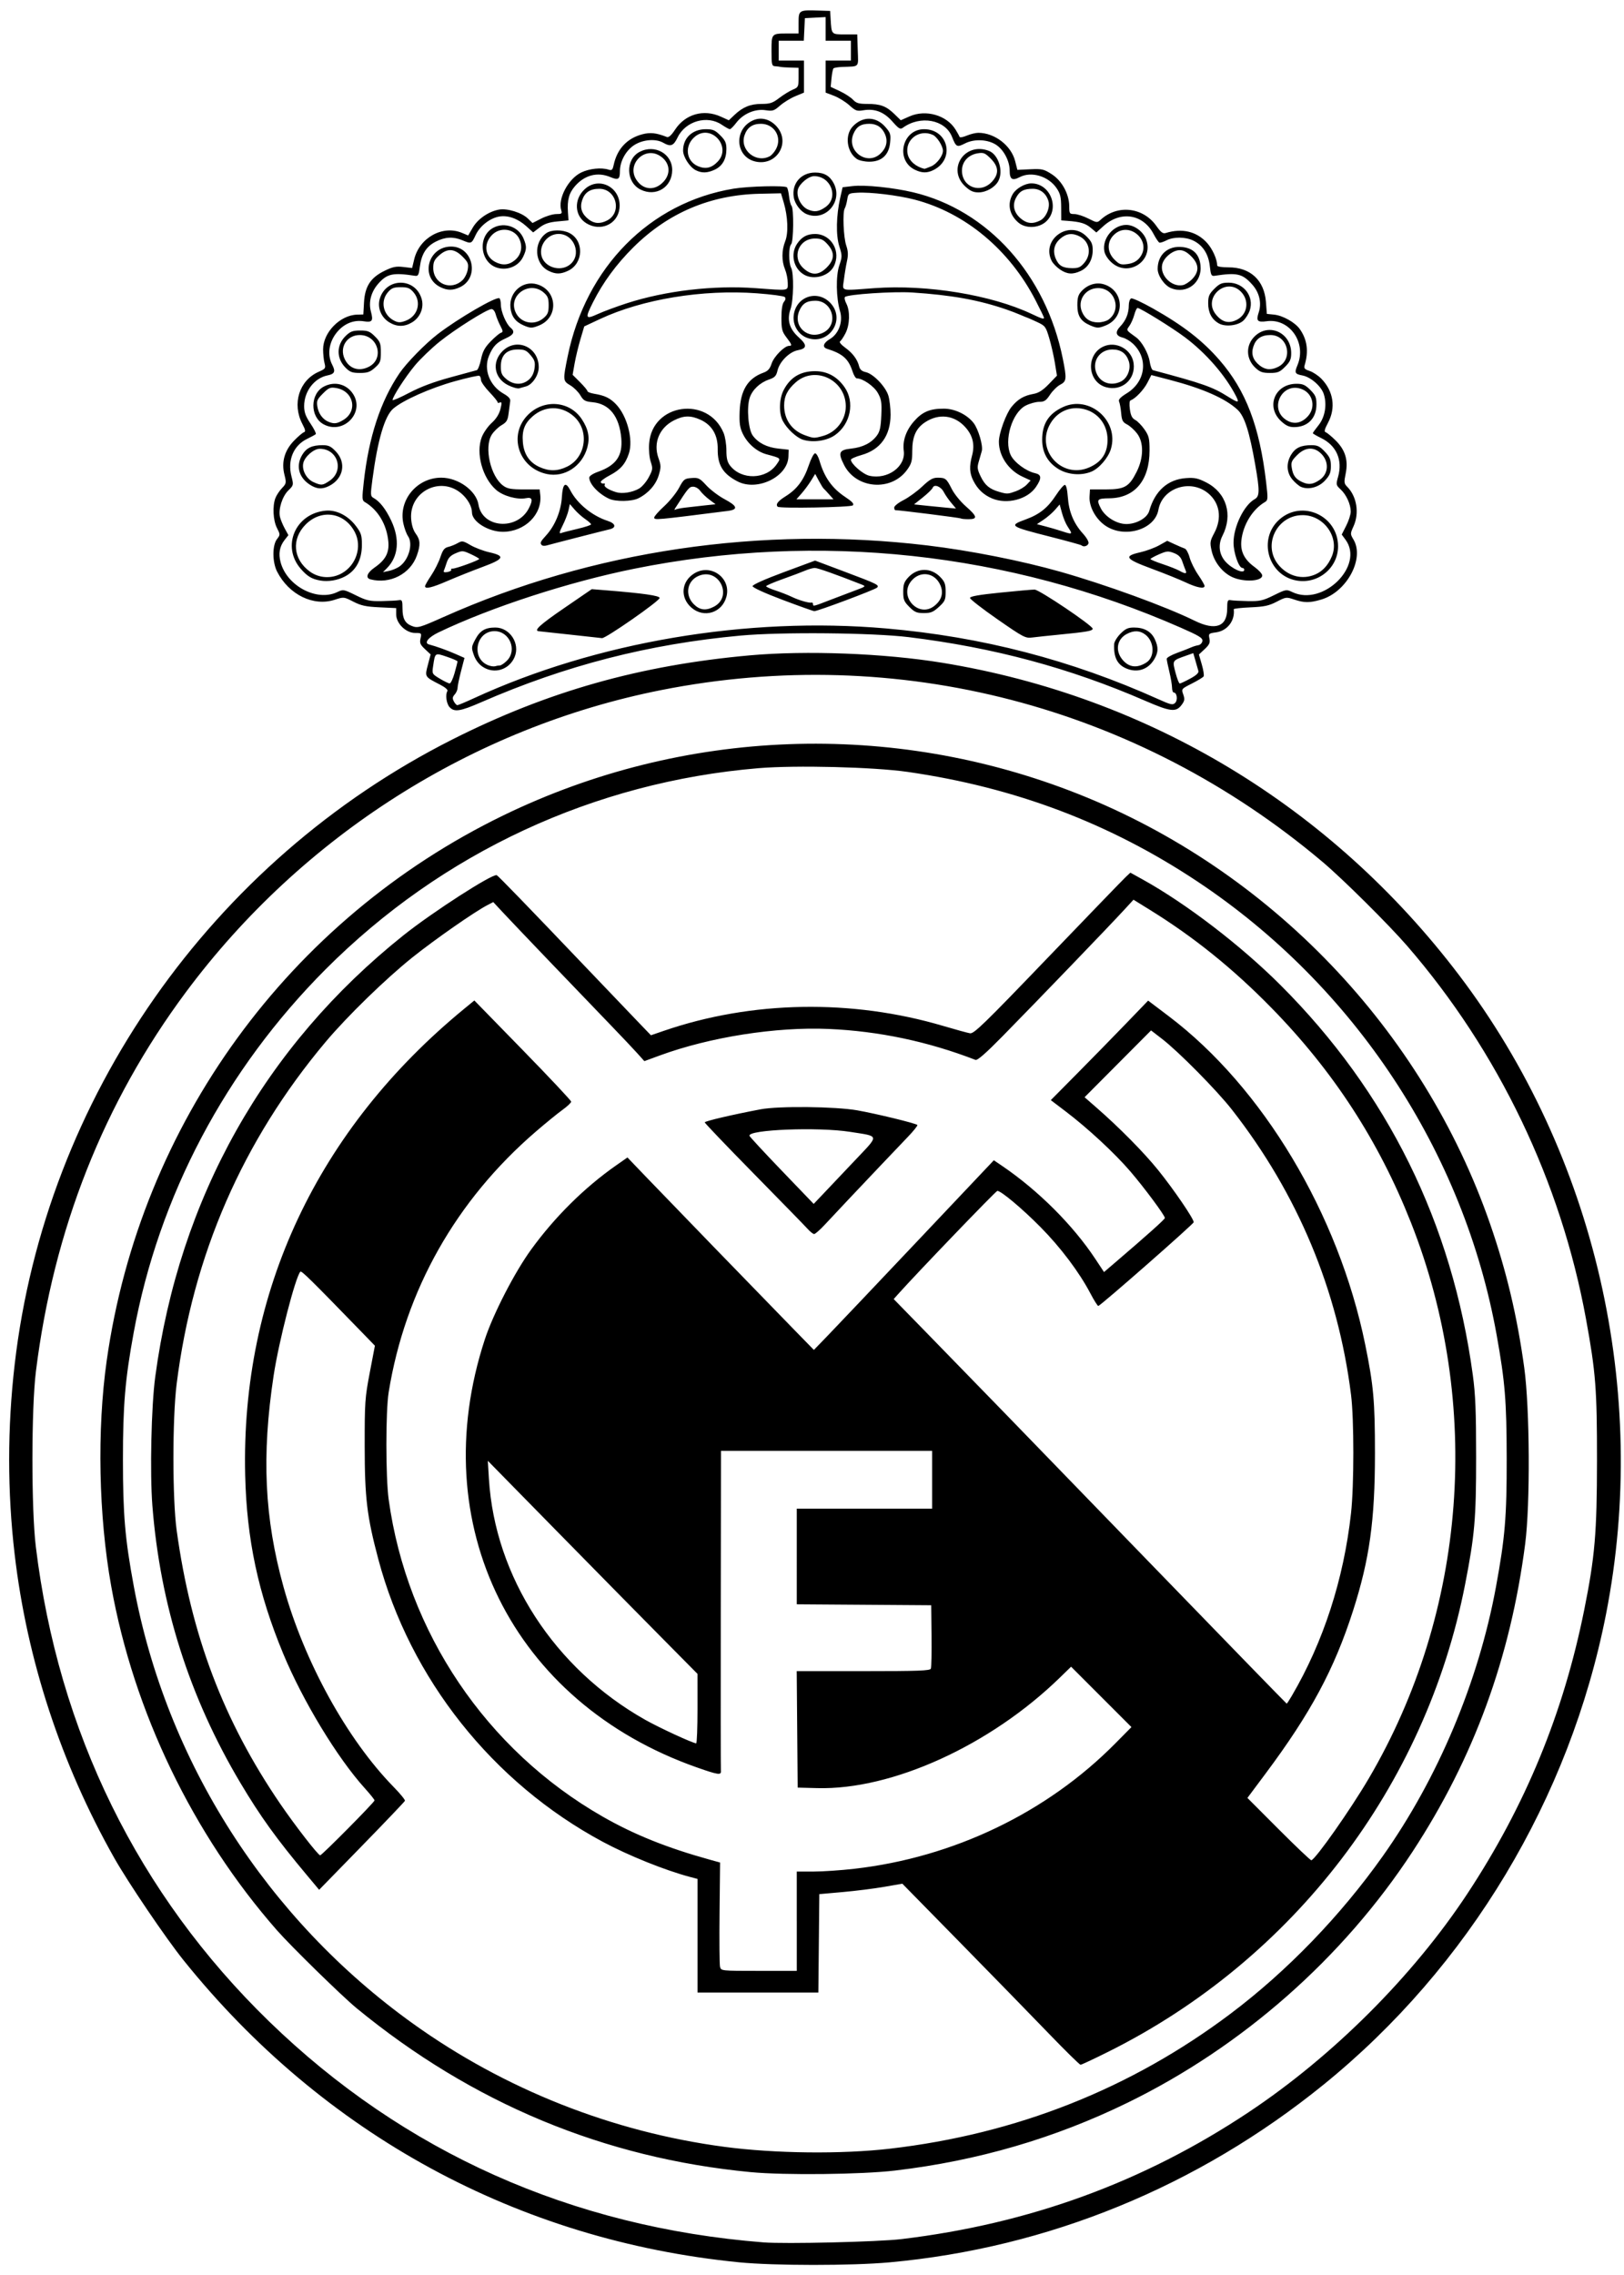 <?xml version="1.0" encoding="UTF-8" standalone="no"?>
<!-- Created with Inkscape (http://www.inkscape.org/) -->

<svg
   xmlns:dc="http://purl.org/dc/elements/1.1/"
   xmlns:cc="http://creativecommons.org/ns#"
   xmlns:rdf="http://www.w3.org/1999/02/22-rdf-syntax-ns#"
   xmlns:svg="http://www.w3.org/2000/svg"
   xmlns="http://www.w3.org/2000/svg"
   xmlns:sodipodi="http://sodipodi.sourceforge.net/DTD/sodipodi-0.dtd"
   xmlns:inkscape="http://www.inkscape.org/namespaces/inkscape"
   version="1.1"
   id="svg815"
   width="900"
   height="1260"
   viewBox="0 0 900 1260"
   sodipodi:docname="logo-slicica.svg"
   inkscape:version="0.92.4 (5da689c313, 2019-01-14)">
  <defs
     id="defs819" />
  <sodipodi:namedview
     pagecolor="#ffffff"
     bordercolor="#666666"
     borderopacity="1"
     objecttolerance="10"
     gridtolerance="10"
     guidetolerance="10"
     inkscape:pageopacity="0"
     inkscape:pageshadow="2"
     inkscape:window-width="1920"
     inkscape:window-height="1001"
     id="namedview817"
     showgrid="false"
     inkscape:zoom="0.64126984"
     inkscape:cx="450"
     inkscape:cy="630"
     inkscape:window-x="-9"
     inkscape:window-y="-9"
     inkscape:window-maximized="1"
     inkscape:current-layer="svg815" />
  <path
     style="fill:#000000"
     d="m 409.559,1252.97 c -122.369,-12.111 -230.311,-70.794 -307.938,-167.411 -9.717,-12.094 -30.613,-42.93 -38.288,-56.5 -29.459,-52.09 -48.328,-109.526 -55.191,-168 -4.092,-34.868 -4.092,-70.247 8e-4,-105.5 C 25.258,608.139 117.134,477.028 250.559,409.619 c 52.807,-26.679 104.139,-41.192 165,-46.652 31.235,-2.802 74.34,-1.149 106.5,4.084 114.642,18.653 215.629,79.63 286.526,173.008 75.514,99.459 105.704,230.724 81.432,354.065 -20.066,101.966 -76.15,195.309 -156.458,260.398 -69.715,56.504 -152.726,90.476 -240.629,98.478 -20.87,1.9 -64.031,1.884 -83.371,-0.03 z m 90,-12.848 c 70.96,-8.49 134.163,-31.561 192.291,-70.191 46.808,-31.108 91.264,-75.489 121.404,-121.201 32.152,-48.764 53.188,-99.853 64.714,-157.171 5.908,-29.382 7.03,-42.485 7.062,-82.5 0.032,-39.624 -0.694,-48.985 -6.082,-78.5 C 865.065,654.515 830.445,582.312 779.864,523.916 769.632,512.104 744.236,486.899 733.058,477.464 630.463,390.866 497.44,356.28 366.559,382.174 262.058,402.849 167.387,462.97 102.979,549.559 c -45.502,61.173 -73.319,131.485 -83.079,210 -2.552,20.529 -2.584,76.191 -0.056,97 12.454,102.519 56.732,192.583 129.31,263.026 74.587,72.392 167.588,113.933 273.905,122.347 12.035,0.953 63.609,-0.268 76.5,-1.81 z m -83.469,-37.087 c -81.282,-7.748 -154.313,-38.11 -218.531,-90.853 -7.987,-6.56 -36.358,-34.306 -44.093,-43.122 -46.662,-53.182 -79.389,-121.077 -91.826,-190.5 -6.999,-39.068 -7.95,-86.557 -2.502,-125 18.587,-131.159 101.04,-244.381 219.949,-302.026 99.805,-48.384 215.323,-52.657 318.472,-11.783 106.271,42.112 190.993,130.547 228.305,238.309 9.036,26.098 14.936,50.964 18.861,79.5 3.078,22.376 3.356,75.527 0.509,97.5 -8.184,63.17 -28.49,118.652 -62.363,170.395 -38.594,58.956 -94.198,107.946 -157.813,139.043 -40.439,19.768 -83.151,32.236 -129,37.657 -18.515,2.189 -61.292,2.659 -79.969,0.879 z m 77.084,-12.992 c 70.223,-8.126 133.657,-33.258 188.885,-74.833 31.258,-23.531 60.777,-54.074 84.228,-87.15 30.562,-43.106 53.042,-96.504 62.727,-149 5.072,-27.49 6.033,-38.996 5.977,-71.5 -0.055,-31.685 -0.909,-42.18 -5.534,-68 -18.199,-101.613 -78.858,-193.524 -165.898,-251.368 -48.539,-32.257 -101.017,-52.094 -160.5,-60.668 -18.841,-2.716 -62.095,-3.795 -82.746,-2.064 -91.093,7.634 -175.37,46.767 -239.835,111.363 -55.449,55.562 -92.499,125.623 -106.372,201.149 -4.781,26.03 -5.978,40.169 -5.973,70.589 0.01,30.519 1.137,43.687 6.018,70 17.99,96.978 73.663,184.134 154.729,242.226 50.841,36.432 110.566,60.038 172.677,68.249 27.937,3.693 64.899,4.1 91.615,1.008 z m 87.603,-64.234 c -9.416,-9.762 -31.429,-32.327 -48.919,-50.143 l -31.799,-32.393 -10,1.743 c -5.5,0.958 -15.85,2.26 -23,2.893 l -13,1.151 -0.266,27.25 -0.266,27.25 h -33.484 -33.484 v -31.462 -31.461 l -4.25,-1.128 c -13.794,-3.661 -34.119,-11.846 -48.274,-19.439 -60.98,-32.709 -106.766,-90.331 -124.381,-156.532 -6.291,-23.641 -7.523,-33.843 -7.546,-62.479 -0.02,-24.46 0.147,-26.881 2.82,-40.873 l 2.842,-14.873 -7.889,-8.127 c -27.608,-28.441 -32.798,-33.545 -33.424,-32.875 -2.751,2.947 -11.98,38.81 -14.817,57.577 -6.717,44.44 -5.096,78.933 5.507,117.111 11.48,41.338 35.161,84.293 61.061,110.758 3.605,3.683 6.396,7.108 6.203,7.61 -0.193,0.503 -10.97,11.8 -23.949,25.105 l -23.598,24.191 -6.948,-8.302 c -16.706,-19.96 -25.657,-32.383 -36.704,-50.942 -28.241,-47.445 -44.403,-98.29 -48.75,-153.359 -1.439,-18.23 -0.627,-55.155 1.572,-71.5 13.335,-99.125 60.581,-183.125 137.526,-244.517 16.157,-12.891 49.453,-34.333 51.74,-33.32 0.842,0.373 16.975,17.028 48.759,50.337 11.546,12.1 24.523,25.672 28.836,30.16 l 7.843,8.16 7.16,-2.46 c 48.67,-16.72 104.166,-17.691 154.823,-2.709 6.786,2.007 13.462,3.838 14.837,4.068 2.179,0.366 7.713,-5.006 43.155,-41.9 22.36,-23.276 41.796,-43.386 43.191,-44.689 l 2.536,-2.369 6.809,3.773 c 24.158,13.385 54.409,36.545 76.345,58.45 59.424,59.339 95.178,131.773 106.625,216.015 1.459,10.739 1.835,20.044 1.837,45.5 0.002,34.128 -0.783,43.166 -6.121,70.5 -21.804,111.634 -95.037,207.548 -197.519,258.692 -8.053,4.019 -15.065,7.308 -15.581,7.308 -0.516,0 -8.643,-7.987 -18.059,-17.75 z m -139.217,-61.75 v -27.5 h 9.25 c 5.088,-7e-4 15.325,-0.698 22.75,-1.55 54.969,-6.306 106.608,-31.103 144.488,-69.383 l 8.988,-9.083 -16.725,-16.725 -16.725,-16.725 -6.263,6.091 c -38.546,37.493 -92.93,62.246 -134.371,61.161 l -10.892,-0.286 -0.264,-32.25 -0.264,-32.25 h 36.907 c 30.731,0 36.997,-0.235 37.445,-1.402 0.296,-0.771 0.456,-8.983 0.357,-18.25 l -0.181,-16.848 -37.25,-0.262 -37.25,-0.262 V 862.047 835.559 h 37.5 37.5 v -16 -16 h -58.5 -58.5 l -0.115,87.75 c -0.063,48.263 -0.035,88.537 0.063,89.5 0.252,2.473 -1.468,2.229 -13.141,-1.866 C 283.97,943.025 235.027,844.405 268.686,741.819 c 4.632,-14.119 16.541,-37.211 25.661,-49.76 13.167,-18.117 29.543,-34.328 47.045,-46.57 l 6.333,-4.43 10.064,10.5 c 11.289,11.778 64.055,66.199 81.732,84.296 l 11.523,11.796 8.024,-8.296 c 4.413,-4.563 26.851,-28.198 49.863,-52.522 l 41.839,-44.226 4.645,3.154 c 19.96,13.555 39.227,32.784 51.629,51.529 l 4.785,7.232 6.115,-5.228 c 17.873,-15.28 27.615,-23.997 27.615,-24.71 0,-1.43 -11.417,-16.813 -19.197,-25.865 -8.668,-10.086 -23.431,-23.774 -35.662,-33.067 l -8.359,-6.351 14.495,-14.622 c 7.972,-8.042 20.109,-20.442 26.97,-27.557 l 12.475,-12.935 11.389,8.607 c 52.139,39.401 94.117,109.484 108.891,181.793 4.646,22.74 5.426,31.435 5.421,60.47 -0.006,37.042 -3.006,58.552 -12.134,87 -10.403,32.42 -23.488,56.761 -48.576,90.358 l -9.975,13.358 17.373,17.394 c 9.555,9.567 17.687,17.281 18.072,17.142 2.607,-0.943 21.661,-28.061 31.696,-45.112 54.446,-92.507 63.214,-207.617 23.474,-308.14 -17.87,-45.202 -42.975,-83.805 -77.301,-118.861 -21.214,-21.665 -42.904,-39.147 -67.272,-54.221 l -9.172,-5.674 -4.942,5.378 c -8.477,9.225 -47.425,49.676 -67.548,70.154 -9.338,9.503 -14.015,13.592 -15.078,13.181 -26.429,-10.211 -53.632,-15.938 -81.398,-17.136 -29.143,-1.257 -65.79,4.502 -93.626,14.715 l -8.484,3.113 -3.88,-4.325 c -2.134,-2.379 -8.666,-9.285 -14.516,-15.347 -20.072,-20.801 -52.794,-54.981 -59.068,-61.699 l -6.277,-6.721 -3.145,1.624 c -7.153,3.693 -29.032,18.932 -41.645,29.008 -14.762,11.792 -36.239,32.69 -48.108,46.812 -45.986,54.714 -73.606,118.106 -82.568,189.5 -2.382,18.974 -2.373,63.646 0.015,81 7.999,58.122 25.931,105.441 57.41,151.5 8.174,11.96 21.011,28.5 22.119,28.5 0.957,0 30.131,-29.439 30.131,-30.405 0,-0.429 -2.412,-3.446 -5.359,-6.703 -15.26,-16.863 -34.361,-48.34 -45.265,-74.594 -13.85,-33.348 -20.217,-63.215 -21.062,-98.799 -2.408,-101.43 40.044,-191.685 121.594,-258.519 l 5.408,-4.432 26.815,27.476 c 14.748,15.112 26.827,27.962 26.842,28.556 0.015,0.594 -2.11,2.613 -4.723,4.487 -2.612,1.873 -9.25,7.276 -14.75,12.006 -44.349,38.14 -72.53,87.98 -81.663,144.427 -1.702,10.522 -1.698,47.151 0.01,59.5 10.152,73.527 54.155,138.698 118.508,175.519 17.516,10.022 35.757,17.348 59.648,23.955 l 5.5,1.521 -0.296,27.749 c -0.163,15.262 -0.042,28.763 0.269,30.003 0.564,2.248 0.613,2.253 21.546,2.253 h 20.981 v -27.5 z m 6,-383.461 c -1.375,-1.531 -14.762,-15.256 -29.75,-30.499 -14.988,-15.244 -27.25,-28.057 -27.25,-28.475 0,-0.699 15.342,-4.283 31,-7.243 9.998,-1.89 41.416,-1.553 53.5,0.573 10.521,1.851 32.404,7.175 33.339,8.11 0.302,0.302 -2.145,3.349 -5.438,6.771 -3.293,3.422 -10.035,10.498 -14.982,15.723 -4.947,5.225 -12.832,13.55 -17.521,18.5 -4.689,4.95 -10.709,11.363 -13.378,14.25 -2.669,2.888 -5.34,5.21 -5.936,5.161 -0.596,-0.049 -2.209,-1.341 -3.584,-2.872 z M 473.87,642.6 c 13.605,-14.379 13.83,-13.123 -2.81,-15.734 -17.698,-2.777 -56.706,-1.239 -55.712,2.197 0.159,0.548 8.231,9.26 17.939,19.359 l 17.65,18.362 5.572,-5.862 c 3.064,-3.224 10.877,-11.469 17.361,-18.322 z m -87.321,303.709 -0.011,-19.25 -21.282,-21.5 c -11.705,-11.825 -37.849,-38.375 -58.098,-59 l -36.816,-37.5 0.611,10 c 3.314,54.246 36.311,105.093 86.593,133.438 7.911,4.46 26.403,12.992 28.264,13.042 0.412,0.011 0.745,-8.643 0.739,-19.23 z m 329.371,-7.102 c 17.514,-29.885 28.753,-64.541 32.804,-101.148 1.701,-15.373 1.707,-51.924 0.011,-65.5 -7.241,-57.957 -29.579,-111.406 -66.033,-158 -8.361,-10.686 -29.512,-32.089 -38.721,-39.182 l -6.078,-4.682 -18.422,18.5 -18.422,18.5 6.5,5.666 c 12.78,11.141 26.331,24.857 34.279,34.696 8.572,10.611 19.731,26.954 19.705,28.859 -0.013,0.956 -50.962,45.662 -52.856,46.379 -0.346,0.131 -2.341,-3.019 -4.434,-7 -6.18,-11.758 -16.481,-25.43 -27.695,-36.758 -10.094,-10.197 -21.767,-19.98 -23.839,-19.98 -0.787,0 -45.028,46.004 -55.051,57.247 l -2.391,2.681 17.361,17.786 c 30.509,31.257 46.909,48.146 124.32,128.036 41.702,43.038 75.955,78.25 76.117,78.25 0.162,0 1.442,-1.958 2.845,-4.352 z M 249.15,391.66 c -1.758,-1.943 -2.431,-6.933 -1.202,-8.921 0.412,-0.667 -1.22,-2.086 -4.102,-3.564 -8.555,-4.389 -8.478,-4.264 -6.725,-10.921 l 1.529,-5.806 -3.13,-2.924 c -2.633,-2.459 -3.024,-3.403 -2.466,-5.944 0.644,-2.933 0.557,-3.02 -3.016,-3.02 -5.096,0 -10.479,-5.282 -10.479,-10.281 v -3.481 l -9.25,-0.436 c -7.541,-0.356 -10.221,-0.935 -14.504,-3.138 -5.222,-2.685 -5.285,-2.692 -10.295,-1.053 -11.799,3.859 -25.408,-2.786 -31.945,-15.599 -2.68,-5.253 -2.716,-14.53 -0.071,-17.972 1.855,-2.414 1.855,-2.531 -0.022,-6.21 -2.125,-4.165 -2.531,-12.064 -0.849,-16.514 0.585,-1.548 2.22,-4.027 3.633,-5.509 2.444,-2.562 2.511,-2.924 1.378,-7.424 -1.766,-7.013 0.041,-13.441 5.303,-18.861 2.268,-2.336 4.729,-4.436 5.47,-4.667 1.05,-0.327 0.865,-1.345 -0.843,-4.622 -5.814,-11.154 -1.754,-24.11 9.05,-28.877 3.769,-1.663 3.965,-1.956 3.229,-4.813 -0.431,-1.673 -0.782,-5.105 -0.781,-7.626 0.01,-9.364 9.39,-18.941 18.821,-19.209 l 3.472,-0.098 0.377,-6.665 c 0.503,-8.895 3.625,-13.72 11.312,-17.481 4.611,-2.256 6.439,-2.633 10.465,-2.156 l 4.878,0.578 1.15,-4.792 c 2.885,-12.025 15.765,-19.153 26.502,-14.666 l 3.416,1.427 2.579,-4.401 c 2.813,-4.8 8.837,-8.916 14.526,-9.926 4.56,-0.809 12.519,1.637 15.915,4.891 l 2.644,2.533 4.89,-2.476 c 2.69,-1.362 6.419,-2.476 8.288,-2.476 2.966,0 3.316,-0.259 2.75,-2.042 -2.024,-6.376 3.834,-17.482 11.068,-20.984 4.481,-2.169 11.103,-2.864 15.108,-1.585 1.845,0.589 2.266,0.208 2.872,-2.599 1.905,-8.822 7.364,-14.7 15.733,-16.938 4.517,-1.208 7.788,-0.861 13.733,1.459 1.016,0.396 2.485,-0.913 4.553,-4.06 5.675,-8.635 15.846,-11.521 25.37,-7.2 l 4.423,2.007 3.077,-2.917 c 4.659,-4.416 8.876,-6.141 15.019,-6.141 4.73,0 6.175,-0.484 9.87,-3.304 2.381,-1.817 5.76,-3.897 7.509,-4.621 3.016,-1.249 3.18,-1.595 3.18,-6.696 v -5.379 l -4.5,-0.125 c -2.475,-0.069 -4.95,-0.238 -5.5,-0.375 -0.55,-0.138 -1.9,-0.306 -3,-0.375 -1.831,-0.114 -2,-0.833 -2,-8.518 0,-9.658 -0.048,-9.607 9.082,-9.607 h 5.918 v -5.981 c 0,-6.949 0.204,-7.073 11,-6.727 l 6.5,0.208 0.264,4.5 c 0.508,8.662 0.356,8.5 7.941,8.5 h 6.796 l 0.289,8.75 c 0.325,9.831 1.183,8.9 -8.542,9.263 -2.339,0.087 -4.542,0.448 -4.895,0.801 -0.353,0.353 -0.85,2.803 -1.103,5.443 l -0.461,4.801 5.082,2.38 c 2.795,1.309 6.071,3.433 7.28,4.721 1.812,1.929 3.212,2.341 7.959,2.341 7.224,0 10.448,1.204 14.958,5.584 l 3.567,3.465 4.853,-2.147 c 9.045,-4.001 20.65,-0.645 25.547,7.388 1.076,1.765 2.078,3.569 2.227,4.007 0.148,0.438 1.936,0.101 3.972,-0.75 2.036,-0.851 4.902,-1.547 6.368,-1.547 9.017,0 18.194,7.022 20.393,15.603 l 1.262,4.923 7.122,-0.334 c 6.537,-0.306 7.516,-0.081 11.922,2.747 5.654,3.628 9.674,11.018 9.69,17.811 0.009,3.997 0.178,4.25 2.84,4.25 1.557,0 5.028,1.113 7.715,2.473 4.771,2.416 4.931,2.43 6.919,0.617 9.33,-8.507 23.486,-6.893 30.822,3.514 2.498,3.544 3.609,4.375 5.195,3.888 9.117,-2.8 17.132,-0.875 22.888,5.495 3.013,3.335 5.606,9.112 5.625,12.532 0.003,0.585 2.668,1.011 6.256,1 12.11,-0.037 19.828,7.109 20.75,19.211 l 0.5,6.565 4,0.405 c 4.87,0.493 11.686,4.333 14.296,8.053 4.076,5.811 4.944,12.277 2.668,19.889 -0.533,1.783 -0.068,2.332 2.77,3.269 1.876,0.619 4.818,2.58 6.538,4.357 6.663,6.884 8.034,16.038 3.64,24.303 -1.971,3.707 -2.269,4.972 -1.25,5.298 0.736,0.236 3.206,2.282 5.488,4.547 5.354,5.314 7.049,10.953 5.525,18.377 -0.971,4.729 -0.884,5.497 0.817,7.197 5.341,5.341 6.855,14.59 3.579,21.855 -1.893,4.199 -1.894,4.335 -0.039,7.465 6.224,10.504 -3.725,28.996 -17.858,33.193 -6.343,1.884 -9.465,1.882 -15.036,-0.01 -4.296,-1.459 -4.594,-1.421 -9.665,1.209 -4.316,2.239 -6.865,2.786 -14.563,3.123 -5.132,0.224 -9.295,0.693 -9.251,1.041 0.793,6.328 -3.548,11.973 -9.858,12.819 -3.999,0.536 -4.173,0.7 -3.628,3.423 0.465,2.325 -0.026,3.419 -2.628,5.849 l -3.2,2.99 1.616,5.56 c 0.889,3.058 1.341,6.004 1.006,6.548 -0.336,0.543 -3.256,2.324 -6.489,3.956 -5.851,2.953 -5.874,2.982 -4.798,6.067 0.908,2.604 0.765,3.524 -0.897,5.76 -3.103,4.175 -6.143,3.84 -20.079,-2.212 -41.945,-18.215 -83.937,-29.513 -131.201,-35.299 -20.02,-2.451 -70.676,-2.922 -93.112,-0.865 -50.864,4.662 -97.031,16.523 -143.877,36.961 -11.517,5.025 -14.834,5.534 -17.42,2.677 z m 13.519,-4.961 c 67.828,-31.208 151.341,-45.336 228.39,-38.636 53.153,4.622 102.585,17.457 150.859,39.172 6.971,3.136 8.028,3.366 9.353,2.041 1.55,-1.55 0.982,-5.717 -0.779,-5.717 -0.513,0 -0.949,-1.238 -0.968,-2.75 -0.02,-1.512 -0.688,-5.45 -1.484,-8.75 -0.797,-3.3 -1.456,-6.53 -1.464,-7.178 -0.009,-0.648 2.572,-2.122 5.734,-3.276 3.163,-1.154 6.65,-2.513 7.75,-3.02 1.1,-0.508 2.9,-1.063 4,-1.235 1.1,-0.171 2.13,-1.212 2.288,-2.312 0.241,-1.675 -1.669,-2.861 -11.738,-7.293 -95.227,-41.911 -200.994,-53.338 -303.138,-32.751 -36.27,7.31 -79.443,21.348 -108.499,35.277 -5.614,2.691 -8.121,5.874 -5.237,6.649 4.134,1.111 9.954,3.194 14.497,5.189 l 5.173,2.271 -1.906,7.339 c -1.048,4.036 -1.914,8.204 -1.923,9.26 -0.009,1.057 -0.728,2.707 -1.597,3.667 -1.243,1.373 -1.342,2.19 -0.465,3.829 0.613,1.146 1.486,2.083 1.94,2.083 0.454,0 4.6,-1.737 9.215,-3.86 z m 4.788,-17.422 c -2.194,-1.474 -3.922,-3.789 -4.879,-6.533 -1.401,-4.022 -1.357,-4.484 0.821,-8.589 2.593,-4.887 5.475,-6.595 11.13,-6.595 7.991,0 13.795,8.839 10.688,16.276 -2.989,7.153 -11.383,9.725 -17.76,5.441 z m 9.548,-0.717 c 0.705,0 2.468,-1.186 3.918,-2.636 5.86,-5.86 1.455,-16.364 -6.864,-16.364 -10.356,0 -13.154,15.102 -3.5,18.893 1.375,0.54 3.099,0.785 3.832,0.544 0.732,-0.241 1.909,-0.437 2.614,-0.437 z m 347.007,1.594 c -4.894,-2.132 -6.902,-6.246 -6.563,-13.444 0.061,-1.292 1.641,-3.88 3.511,-5.75 2.774,-2.774 4.164,-3.4 7.55,-3.4 5.534,0 9.428,2.168 11.415,6.357 2.142,4.514 2.059,7.436 -0.325,11.344 -3.46,5.675 -9.465,7.56 -15.588,4.893 z m 11.27,-3.204 c 4.772,-3.008 4.52,-11.481 -0.458,-15.397 -3.027,-2.381 -6.317,-2.536 -10.285,-0.484 -5.577,2.884 -6.675,9.322 -2.446,14.348 3.594,4.271 8.027,4.786 13.189,1.532 z M 316.059,351.499 c -8.8,-0.987 -16.562,-1.827 -17.25,-1.867 -3.386,-0.195 0.14,-3.457 13.998,-12.949 l 15.15,-10.377 8.051,0.648 c 20.46,1.647 29.551,2.948 29.551,4.23 0,1.648 -29.818,22.422 -31.928,22.243 -0.864,-0.073 -8.772,-0.941 -17.572,-1.928 z m 236.75,-8.487 c -8.387,-5.822 -15.25,-11.149 -15.25,-11.838 0,-0.886 4.902,-1.751 16.75,-2.954 9.213,-0.935 17.779,-1.692 19.037,-1.681 2.592,0.022 32.146,19.907 32.186,21.656 0.029,1.238 -3.03,1.776 -18.974,3.338 -5.775,0.566 -12.3,1.261 -14.5,1.546 -3.777,0.489 -4.85,-0.073 -19.25,-10.067 z m -169.684,-6.529 c -6.361,-5.585 -5.573,-14.51 1.671,-18.927 9.225,-5.625 20.553,2.64 17.773,12.967 -2.405,8.931 -12.527,12.034 -19.444,5.96 z m 12.454,-0.434 c 10.829,-5.6 2.911,-21.83 -8.354,-17.124 -6.483,2.709 -7.86,10.594 -2.743,15.711 3.287,3.287 6.646,3.715 11.097,1.413 z m 108.38,0.11 c -2.959,-2.959 -3.4,-4.048 -3.4,-8.394 0,-4.109 0.504,-5.534 2.848,-8.043 5.055,-5.411 12.59,-5.447 17.727,-0.085 2.438,2.545 2.925,3.887 2.925,8.064 0,4.51 -0.374,5.354 -3.735,8.434 -3.124,2.863 -4.49,3.423 -8.35,3.423 -3.915,0 -5.13,-0.516 -8.015,-3.4 z m 13.83,-0.566 c 4.006,-3.151 5.193,-7.087 3.417,-11.338 -2.979,-7.13 -11.173,-8.424 -16.119,-2.546 -7.217,8.577 3.943,20.774 12.703,13.884 z m -84.23,-3.415 c -9.851,-3.717 -16.5,-6.757 -16.5,-7.545 0,-0.795 6.889,-3.871 17.326,-7.737 l 17.326,-6.418 16.174,6.077 c 18.293,6.873 19.582,7.505 18.165,8.894 -1.22,1.197 -33.092,13.141 -34.778,13.033 -0.668,-0.043 -8.639,-2.879 -17.714,-6.304 z m 26.772,0.008 c 4.801,-1.855 11.203,-4.29 14.228,-5.409 5.232,-1.936 5.378,-2.083 3,-3.021 -14.231,-5.609 -24.365,-9.197 -25.975,-9.197 -1.076,0 -3.434,0.641 -5.241,1.425 -1.806,0.784 -7.446,2.909 -12.534,4.722 -5.088,1.813 -9.25,3.595 -9.25,3.96 0,0.364 2.362,1.434 5.25,2.377 2.888,0.943 6.957,2.539 9.043,3.545 3.84,1.853 9.583,3.51 10.957,3.161 0.412,-0.105 0.75,0.26 0.75,0.809 0,1.398 0.038,1.389 9.772,-2.374 z M 251.928,372.744 c 0.897,-3.199 1.632,-6.082 1.632,-6.408 0,-0.326 -2.667,-1.493 -5.928,-2.594 -6.627,-2.238 -6.477,-2.338 -7.582,5.035 -0.667,4.448 -0.647,4.487 3.67,7.089 2.387,1.439 4.844,2.633 5.459,2.655 0.615,0.021 1.853,-2.578 2.75,-5.777 z m 407.643,3.117 c 3.381,-1.826 4.855,-3.2 4.556,-4.25 -0.242,-0.853 -0.978,-3.423 -1.635,-5.711 l -1.195,-4.159 -3.819,1.347 c -7.942,2.802 -7.815,2.603 -6.037,9.425 0.866,3.326 1.926,6.047 2.354,6.047 0.428,0 3.027,-1.214 5.776,-2.699 z M 245.905,341.691 c 82.516,-36.809 176.111,-50.626 268.154,-39.588 23.646,2.836 52.018,8.449 73.5,14.54 25.242,7.158 58.45,19.26 74.5,27.148 11.502,5.654 17.979,3.314 18.024,-6.511 0.021,-4.65 0.24,-5.183 2,-4.86 1.087,0.199 5.36,0.424 9.497,0.5 6.673,0.122 8.294,-0.243 14.376,-3.237 6.715,-3.306 6.925,-3.342 10.263,-1.75 16.991,8.102 40.059,-14.624 29.453,-29.017 l -2.106,-2.858 2.496,-4.919 c 1.373,-2.706 2.496,-6.208 2.496,-7.782 0,-4.024 -2.424,-9.36 -5.583,-12.287 -2.591,-2.402 -2.64,-2.643 -1.42,-7.003 2.614,-9.335 -0.92,-17.355 -9.471,-21.495 -2.49,-1.205 -4.527,-2.403 -4.527,-2.661 0,-0.258 1.415,-2.23 3.144,-4.382 3.643,-4.533 4.814,-11.538 2.898,-17.342 -1.43,-4.332 -7.246,-9.389 -11.777,-10.239 -4.248,-0.797 -4.559,-1.444 -2.759,-5.752 5.17,-12.374 -4.403,-26.021 -17.038,-24.289 -5.209,0.714 -6.013,-0.169 -4.455,-4.89 1.725,-5.228 0.36,-11.041 -3.632,-15.459 -5.45,-6.032 -8.357,-6.701 -20.871,-4.803 -1.731,0.263 -2.07,-0.44 -2.616,-5.428 -0.732,-6.695 -3.954,-11.621 -9.24,-14.13 -4.361,-2.07 -10.857,-2.105 -14.773,-0.08 -1.66,0.858 -3.418,1.421 -3.907,1.25 -0.489,-0.171 -1.954,-2.336 -3.257,-4.811 -5.809,-11.04 -18.205,-12.977 -27.765,-4.339 l -3.922,3.543 -3.045,-2.562 c -2.962,-2.492 -5.813,-3.347 -12.953,-3.882 l -3.466,-0.26 -0.034,-7.072 c -0.028,-5.858 -0.463,-7.706 -2.534,-10.765 -4.502,-6.649 -13.977,-9.487 -20.434,-6.12 -4.133,2.155 -5.566,1.242 -5.566,-3.551 0,-5.168 -3.042,-11.173 -7.136,-14.088 -4.585,-3.265 -12.335,-3.724 -17.592,-1.042 -4.519,2.305 -4.97,2.077 -7.251,-3.672 -3.779,-9.52 -17.512,-12.045 -27.212,-5.002 -1.45,1.053 -2.28,0.559 -5.817,-3.459 -4.671,-5.307 -9.79,-7.276 -16.131,-6.205 -3.506,0.592 -4.312,0.301 -7.734,-2.79 -2.101,-1.898 -5.914,-4.251 -8.473,-5.228 l -4.654,-1.777 v -8.864 -8.864 h 7 7 v -5.5 -5.5 h -7 -7 v -6.55 -6.55 l -5.75,0.3 -5.75,0.3 -0.298,6.25 -0.298,6.25 h -6.952 -6.952 v 5.5 5.5 h 7 7 v 8.867 8.867 l -4.814,2.001 c -2.648,1.1 -6.454,3.441 -8.459,5.201 -3.306,2.903 -4.056,3.138 -8.073,2.536 -5.767,-0.865 -12.352,1.956 -16.131,6.91 -1.518,1.99 -3.137,3.619 -3.597,3.619 -0.46,0 -2.495,-1.125 -4.521,-2.5 -8.016,-5.44 -20.051,-1.994 -24.398,6.986 -2.334,4.822 -3.847,5.392 -8.007,3.014 -3.985,-2.278 -10.724,-1.852 -15.566,0.986 -4.88,2.86 -8.434,9.084 -8.434,14.771 0,4.561 -0.897,5.102 -5.362,3.237 -7.024,-2.935 -14.112,-1.134 -19.444,4.938 -3.405,3.878 -4.463,7.733 -4,14.569 l 0.305,4.5 -6.2,0.593 c -4.613,0.441 -7.119,1.294 -9.789,3.331 l -3.589,2.738 -3.83,-3.46 c -4.61,-4.165 -10.057,-6.131 -14.837,-5.355 -5.22,0.847 -10.817,5.194 -13.191,10.242 -2.328,4.952 -2.43,4.992 -7.409,2.911 -5.025,-2.1 -9.499,-1.871 -14.67,0.75 -5.303,2.688 -7.97,6.908 -8.872,14.037 -0.563,4.453 -0.947,5.169 -2.636,4.911 -12.305,-1.878 -15.527,-1.183 -20.439,4.412 -3.956,4.505 -5.44,10.181 -4.031,15.413 1.4,5.201 0.723,6.117 -3.964,5.368 -5.083,-0.813 -9.985,0.919 -13.803,4.878 -5.315,5.51 -6.801,13.213 -3.697,19.165 1.966,3.771 1.382,5.131 -2.541,5.915 -7.371,1.474 -13.002,8.841 -13.002,17.01 0,3.423 0.808,5.64 3.527,9.68 1.94,2.882 3.254,5.513 2.921,5.846 -0.333,0.333 -2.478,1.507 -4.768,2.61 -7.58,3.65 -11.005,11.81 -8.712,20.756 1.238,4.831 1.214,4.943 -1.738,7.828 -3.358,3.283 -5.613,10.453 -4.618,14.68 0.355,1.507 1.55,4.391 2.654,6.408 l 2.009,3.667 -2.068,2.63 c -2.815,3.579 -3.539,7.589 -2.241,12.41 3.542,13.153 20.115,21.87 31.373,16.501 3.338,-1.592 3.547,-1.556 10.263,1.75 6.083,2.994 7.703,3.359 14.376,3.237 4.137,-0.076 8.421,-0.301 9.521,-0.5 1.785,-0.324 2.001,0.187 2.013,4.75 0.014,5.344 1.407,8 4.952,9.436 3.418,1.385 4.292,1.145 17.88,-4.916 z m -10.346,-17.032 c 0,-0.495 1.533,-3.178 3.407,-5.963 1.874,-2.785 4.16,-7.33 5.081,-10.102 1.329,-4.002 2.223,-5.169 4.343,-5.673 1.468,-0.349 3.84,-1.306 5.272,-2.127 2.415,-1.385 2.924,-1.305 7.05,1.114 2.446,1.433 7.125,3.214 10.397,3.957 9.109,2.068 8.369,3.676 -3.759,8.164 -5.66,2.095 -14.306,5.545 -19.213,7.669 -8.831,3.821 -12.578,4.703 -12.578,2.961 z m 14.499,-9.102 c -0.263,-0.425 0.08,-0.711 0.762,-0.636 1.509,0.167 14.74,-4.639 14.738,-5.354 -4.4e-4,-0.28 -2.072,-1.468 -4.603,-2.641 -4.384,-2.031 -4.782,-2.055 -8.415,-0.504 -2.85,1.217 -4.103,2.513 -4.962,5.132 -0.632,1.927 -1.363,4.007 -1.624,4.622 -0.306,0.72 0.426,0.947 2.053,0.636 1.39,-0.266 2.313,-0.831 2.05,-1.256 z m 407.001,6.994 c -3.3,-1.56 -11.757,-4.967 -18.793,-7.571 -14.747,-5.458 -15.775,-6.953 -6.269,-9.112 3.266,-0.742 7.947,-2.471 10.403,-3.844 l 4.465,-2.496 4.097,1.895 c 2.253,1.042 4.776,2.118 5.606,2.391 0.83,0.273 2.043,2.491 2.695,4.928 0.652,2.437 2.785,6.757 4.74,9.6 1.955,2.843 3.555,5.629 3.555,6.193 0,1.767 -4.272,0.96 -10.5,-1.984 z m -0.041,-6.742 c -0.415,-0.963 -1.242,-3.191 -1.837,-4.952 -0.769,-2.275 -2.101,-3.594 -4.602,-4.557 -3.155,-1.215 -4.011,-1.142 -8.247,0.702 -2.6,1.131 -4.737,2.312 -4.75,2.625 -0.013,0.312 3.014,1.574 6.726,2.804 3.712,1.23 7.875,2.871 9.25,3.647 3.371,1.902 4.362,1.825 3.459,-0.268 z m -479.459,5.729 c -4.742,-0.824 -7.164,-2.262 -10.818,-6.424 -10.933,-12.452 -3.082,-30.798 13.818,-32.289 5.923,-0.522 12.373,2.777 16.736,8.562 2.838,3.763 3.264,5.107 3.264,10.3 0,8.364 -3.237,14.377 -9.498,17.644 -4.017,2.096 -9.236,2.949 -13.502,2.207 z m 11.881,-4.032 c 8.009,-4.501 11.293,-14.764 7.257,-22.676 -5.629,-11.033 -18.533,-13.111 -27.256,-4.389 -8.059,8.059 -7.064,19.352 2.304,26.137 5.132,3.717 12.082,4.082 17.695,0.927 z m 529.119,4.025 c -15.889,-2.79 -21.589,-23.224 -9.452,-33.88 12.591,-11.055 32.346,-2.013 32.43,14.843 0.059,11.975 -11.004,21.141 -22.978,19.038 z m 10.282,-3.343 c 4.094,-1.744 7.183,-5.104 9.257,-10.069 4.331,-10.366 -4.241,-22.63 -15.941,-22.807 -14.65,-0.221 -22.879,17.025 -13.318,27.914 5.321,6.06 12.971,7.958 20.001,4.962 z m -523.532,2.682 c -2.917,-0.762 -1.902,-3.653 2.304,-6.562 6.044,-4.181 8.168,-8.198 7.595,-14.362 -0.879,-9.452 -5.715,-17.571 -13.036,-21.886 -1.537,-0.906 -1.592,-1.94 -0.588,-11 2.773,-25 9.261,-44.78 19.78,-60.306 3.867,-5.708 14.334,-16.417 21.185,-21.676 11.417,-8.763 32.443,-20.987 34.216,-19.891 0.437,0.27 0.804,1.927 0.816,3.682 0.026,3.723 2.933,10.588 5.32,12.563 2.678,2.216 1.939,3.908 -2.592,5.936 -5.034,2.252 -7.104,4.402 -9.299,9.655 -3.16,7.563 0.328,16.627 8.092,21.029 2.75,1.559 3.865,2.818 3.655,4.126 -0.166,1.035 -0.56,4.008 -0.875,6.607 -0.489,4.028 -1.07,5.018 -3.939,6.711 -1.851,1.092 -4.294,3.466 -5.428,5.275 -4.338,6.919 -0.684,23.117 6.371,28.237 2.334,1.694 4.34,2.052 11.5,2.053 l 8.673,0.001 0.339,2.981 c 1.227,10.792 -8.493,20.445 -20.638,20.495 -8.084,0.034 -17.2,-5.645 -17.2,-10.715 0,-3.334 -2.406,-7.586 -6.01,-10.618 -11.525,-9.698 -28.77,-0.897 -27.698,14.136 0.241,3.377 1.157,6.337 2.542,8.21 2.564,3.468 2.707,6.223 0.626,12.12 -3.602,10.209 -14.921,16.02 -25.711,13.201 z m 15.803,-6.938 c 5.322,-3.487 8.014,-12.69 4.98,-17.023 -0.807,-1.152 -1.947,-4.235 -2.533,-6.852 -2.902,-12.948 7.435,-25.498 21,-25.498 9.385,0 19.372,7.22 20.599,14.893 2.09,13.071 21.475,14.533 27.902,2.105 2.45,-4.737 2.01,-6.35 -1.536,-5.641 -4.866,0.973 -12.732,-1.213 -16.608,-4.617 -7.602,-6.675 -11.317,-20.319 -7.94,-29.163 0.935,-2.447 3.402,-5.988 5.482,-7.868 2.483,-2.243 4.151,-4.867 4.854,-7.637 0.891,-3.51 0.836,-4.129 -0.329,-3.682 -0.77,0.296 -1.326,0.216 -1.236,-0.177 0.09,-0.393 -1.94,-2.914 -4.512,-5.603 -2.572,-2.689 -4.676,-5.7 -4.676,-6.691 0,-0.991 -0.39,-2.043 -0.867,-2.338 -0.477,-0.295 -6.664,1.076 -13.75,3.046 -13.473,3.747 -28.666,10.509 -34.033,15.148 -4.712,4.074 -8.61,17.322 -11.496,39.075 -1.172,8.836 -1.137,9.41 0.648,10.409 3.442,1.926 6.744,6.163 9.736,12.494 4.896,10.36 4.004,20.004 -2.446,26.455 l -2.103,2.103 3.152,-0.63 c 1.734,-0.347 4.305,-1.386 5.714,-2.309 z m 28.447,-104.919 c 7.425,-2.015 14.025,-3.813 14.666,-3.995 0.641,-0.183 1.692,-2.868 2.336,-5.968 0.915,-4.406 2.078,-6.572 5.334,-9.926 2.29,-2.36 4.839,-4.514 5.664,-4.786 1.303,-0.43 1.267,-0.941 -0.271,-3.887 -0.974,-1.865 -2.142,-4.742 -2.596,-6.392 -0.495,-1.802 -1.449,-2.951 -2.387,-2.876 -2.723,0.215 -19.925,11.035 -28.602,17.99 -4.596,3.684 -10.817,9.665 -13.825,13.292 -5.266,6.35 -12.319,17.269 -12.319,19.073 0,0.479 4.162,-1.319 9.25,-3.995 6.267,-3.297 13.603,-6.047 22.75,-8.529 z m 433.429,110.653 c -5.491,-2.494 -10.115,-8.342 -11.504,-14.553 -1.049,-4.686 -0.94,-5.42 1.472,-9.956 4.323,-8.13 3.055,-16.517 -3.306,-21.869 -9.807,-8.252 -25.511,-3.116 -27.672,9.05 -1.976,11.122 -19.036,16.095 -29.628,8.635 -5.22,-3.676 -8.873,-10.485 -8.538,-15.915 l 0.247,-4 h 8.671 c 10.497,0 12.969,-1.392 17.134,-9.65 3.968,-7.867 4.081,-16.345 0.285,-21.322 -1.481,-1.942 -3.975,-4.194 -5.543,-5.004 -2.408,-1.245 -2.915,-2.215 -3.271,-6.249 -0.231,-2.626 -0.744,-5.484 -1.138,-6.351 -0.533,-1.171 0.589,-2.388 4.365,-4.735 10.377,-6.45 11.932,-19.232 3.33,-27.368 -1.558,-1.473 -4.106,-2.994 -5.663,-3.379 -3.924,-0.97 -4.385,-3.084 -1.363,-6.252 3.108,-3.259 4.694,-7.192 4.694,-11.648 0,-1.83 0.592,-3.555 1.316,-3.833 0.724,-0.278 6.236,2.277 12.25,5.676 16.649,9.411 27.294,17.674 36.701,28.487 14.61,16.794 22.194,36.635 25.834,67.591 1.082,9.197 1.036,10.043 -0.598,11 -6.94,4.066 -12.171,12.579 -13.114,21.337 -0.647,6.008 1.633,10.592 7.301,14.679 2.304,1.661 4.216,3.756 4.25,4.654 0.123,3.277 -10.109,3.881 -16.51,0.974 z m 6.571,-4.107 c 0,-0.55 -0.472,-1 -1.049,-1 -1.978,0 -4.907,-8.36 -4.905,-14 0.003,-8.865 5.792,-20.775 11.704,-24.08 2.805,-1.568 2.861,-4.567 0.352,-18.92 -3.253,-18.61 -5.98,-27.08 -9.872,-30.666 -6.746,-6.215 -19.233,-11.723 -37.229,-16.422 l -10.5,-2.742 -2.205,4.288 c -2.024,3.936 -6.721,8.851 -9.273,9.701 -0.659,0.22 -0.814,2.082 -0.415,4.992 0.475,3.467 1.23,4.959 2.984,5.898 1.292,0.691 3.599,3.064 5.128,5.272 2.445,3.532 2.78,4.933 2.78,11.631 0,16.559 -8.204,26.32 -22.25,26.471 -6.847,0.074 -7.313,0.62 -4.751,5.574 2.204,4.262 7.567,7.916 12.592,8.578 5.848,0.771 13.009,-2.827 14.24,-7.155 3.178,-11.169 10.316,-17.502 20.496,-18.185 4.719,-0.316 6.597,0.094 11.172,2.442 11.16,5.728 14.831,17.895 8.903,29.513 -2.476,4.854 -1.914,10.123 1.504,14.102 3.595,4.184 10.593,7.293 10.593,4.707 z m -4.619,-96.25 c -5.857,-11.398 -16.502,-23.653 -28.172,-32.437 -7.102,-5.345 -24.831,-16.313 -26.369,-16.313 -0.42,0 -1.219,1.688 -1.777,3.75 -0.558,2.062 -1.772,4.829 -2.698,6.147 -1.831,2.605 -2.047,2.234 3.747,6.434 3.098,2.246 6.79,8.832 7.462,13.311 0.372,2.484 1.183,4.651 1.802,4.817 27.624,7.378 33.029,9.278 41.447,14.565 5.969,3.749 6.607,3.71 4.559,-0.274 z m -384.657,82.641 c -1.18,-1.18 -0.882,-1.858 2.402,-5.461 4.932,-5.411 8.239,-13.464 8.698,-21.18 0.451,-7.592 2.043,-8.84 4.706,-3.69 3.772,7.294 12.132,14.107 20.719,16.883 4.405,1.424 4.904,3.751 1,4.659 -3.861,0.899 -32.321,8.198 -34.775,8.919 -1.114,0.327 -2.351,0.269 -2.75,-0.13 z m 19.71,-9.038 c 4.161,-0.968 7.566,-2.088 7.566,-2.489 0,-0.401 -1.462,-1.723 -3.25,-2.938 -1.788,-1.215 -4.433,-3.581 -5.879,-5.258 l -2.629,-3.048 -0.744,3.44 c -0.409,1.892 -1.854,5.64 -3.209,8.33 -1.85,3.671 -2.085,4.745 -0.943,4.307 0.837,-0.321 4.927,-1.376 9.088,-2.344 z m 279.394,9.141 c -0.278,-0.278 -8.138,-2.446 -17.466,-4.817 -22.447,-5.706 -22.988,-6.087 -13.535,-9.534 7.716,-2.813 12.245,-6.425 16.799,-13.393 2.066,-3.163 4.286,-5.75 4.931,-5.75 0.736,0 1.355,2.528 1.658,6.766 0.578,8.079 3.224,14.501 8.282,20.099 2.24,2.48 3.492,4.721 3.144,5.628 -0.559,1.456 -2.776,2.039 -3.813,1.002 z m -5.828,-7.09 c 0,-0.328 -0.827,-1.79 -1.838,-3.25 -1.011,-1.46 -2.429,-4.828 -3.152,-7.484 l -1.315,-4.829 -2.598,2.979 c -1.429,1.639 -4.269,4.095 -6.311,5.46 l -3.713,2.48 4.713,1.221 c 2.592,0.672 6.513,1.815 8.713,2.541 4.708,1.553 5.5,1.68 5.5,0.882 z m -231,-8.339 c 0,-0.667 2.466,-3.467 5.481,-6.222 3.014,-2.755 6.727,-7.334 8.25,-10.176 2.587,-4.828 3.043,-5.187 6.949,-5.471 3.824,-0.278 4.526,0.072 8.248,4.11 2.238,2.427 6.769,5.853 10.07,7.613 7.168,3.82 7.687,5.745 1.752,6.499 -40.09,5.087 -40.75,5.146 -40.75,3.648 z m 17.043,-5.466 c 2.452,-0.297 7.267,-0.84 10.701,-1.207 l 6.244,-0.667 -3.485,-2.613 c -1.917,-1.437 -4.189,-3.625 -5.05,-4.863 -0.861,-1.238 -2.598,-2.25 -3.86,-2.25 -2.19,0 -2.741,0.659 -9.955,11.887 -0.533,0.83 -0.522,1.159 0.028,0.819 0.505,-0.312 2.925,-0.811 5.376,-1.108 z m 152.863,5.973 c -0.342,-0.342 -33.897,-4.572 -36.268,-4.572 -0.35,0 -0.637,-0.667 -0.637,-1.483 0,-0.816 2.325,-2.661 5.167,-4.102 2.842,-1.44 7.498,-4.823 10.347,-7.517 4.13,-3.906 5.869,-4.895 8.583,-4.883 4.338,0.019 4.891,0.467 7.852,6.347 1.347,2.674 4.829,6.949 7.737,9.5 6.368,5.584 6.69,7.137 1.481,7.137 -2.108,0 -4.026,-0.193 -4.261,-0.428 z m -5.32,-8.653 c -1.462,-1.738 -3.299,-4.398 -4.082,-5.912 -1.63,-3.152 -5.335,-4.61 -6.172,-2.429 -0.3,0.782 -2.75,3.177 -5.443,5.322 l -4.897,3.899 8.254,0.867 c 4.54,0.477 9.772,0.99 11.627,1.14 l 3.372,0.273 z m -96.154,2.179 c -1.298,-1.298 0.086,-3.122 4.411,-5.81 6.281,-3.904 10.059,-8.964 12.82,-17.168 1.225,-3.641 2.795,-6.621 3.489,-6.621 0.693,0 1.793,1.838 2.443,4.084 2.664,9.202 6.952,15.257 14.222,20.082 3.966,2.633 5.068,3.85 4.236,4.681 -1.076,1.076 -40.583,1.789 -41.621,0.751 z m 28.492,-6.84 c -1.333,-1.508 -2.705,-2.97 -3.049,-3.25 -0.344,-0.28 -1.534,-2.214 -2.645,-4.297 l -2.02,-3.789 -2.308,3.735 c -1.27,2.054 -3.614,5.221 -5.209,7.039 l -2.901,3.304 h 10.278 10.278 z m -121.945,2.41 c -5.846,-2.711 -10.958,-8.154 -10.973,-11.684 -0.004,-0.916 1.953,-2.211 4.945,-3.274 9.992,-3.549 13.671,-8.902 12.791,-18.609 -1.098,-12.104 -6.59,-18.996 -15.846,-19.886 -4.234,-0.407 -5.101,-0.896 -6.851,-3.862 -1.102,-1.868 -3.588,-4.331 -5.525,-5.474 -4.151,-2.449 -4.185,-2.81 -1.506,-15.957 10.083,-49.478 45.543,-85.326 91.984,-92.988 8.233,-1.358 28.414,-1.854 29.543,-0.725 0.391,0.39 0.922,2.64 1.182,5 0.259,2.36 0.877,4.718 1.373,5.24 1.318,1.388 1.132,19.92 -0.213,21.265 -1.443,1.443 -1.443,10.372 0,13.069 1.578,2.949 1.359,17.934 -0.334,22.79 -2.109,6.05 -0.678,11.033 4.497,15.662 4.817,4.308 4.689,6.216 -0.483,7.186 -4.619,0.866 -10.058,6.275 -11.21,11.146 -0.748,3.161 -1.498,3.953 -4.84,5.11 -4.999,1.731 -9.145,5.67 -10.597,10.07 -1.786,5.411 -0.795,17.599 1.703,20.951 3.057,4.101 7.797,6.501 14.212,7.197 l 5.666,0.615 -0.119,3.798 c -0.349,11.156 -17.236,19.415 -28.171,13.777 -8.155,-4.205 -11.14,-9.061 -11.014,-17.919 0.11,-7.743 -3.176,-13.348 -9.512,-16.224 -5.516,-2.505 -9.306,-2.426 -14.714,0.307 -8.122,4.103 -11.598,12.489 -8.635,20.832 1.473,4.148 1.492,5.136 0.181,9.55 -1.556,5.241 -5.739,9.997 -11.217,12.756 -3.695,1.861 -12.582,2.014 -16.32,0.281 z m 16.521,-5.566 c 1.65,-0.919 4.102,-3.742 5.448,-6.272 2.266,-4.258 2.35,-4.898 1.123,-8.616 -0.782,-2.368 -1.144,-6.521 -0.884,-10.121 1.608,-22.226 32.587,-26.638 41.26,-5.876 0.854,2.045 1.553,6.372 1.553,9.615 0,4.466 0.507,6.542 2.088,8.552 6.301,8.011 19.853,7.666 25.674,-0.652 2.553,-3.648 2.746,-3.45 -5.529,-5.676 -5.344,-1.437 -10.487,-5.884 -13.137,-11.359 -1.633,-3.372 -1.984,-5.809 -1.762,-12.206 0.411,-11.823 4.461,-18.481 13.157,-21.625 2.521,-0.912 3.6,-2.113 4.59,-5.111 1.271,-3.852 7.11,-9.756 9.647,-9.756 1.825,0 1.61,-0.69 -1.478,-4.739 -2.409,-3.159 -2.75,-4.494 -2.75,-10.78 0,-4.698 0.486,-7.76 1.408,-8.87 0.915,-1.103 1.066,-2.037 0.432,-2.672 -0.537,-0.537 -7.469,-1.458 -15.404,-2.048 -30.109,-2.237 -63.468,3.237 -87.073,14.289 l -8.638,4.044 -2.119,7.138 c -1.165,3.926 -2.615,9.954 -3.221,13.397 l -1.102,6.259 4.108,4.108 c 2.26,2.26 4.108,4.485 4.108,4.946 0,0.46 1.688,1.116 3.75,1.458 5.871,0.972 8.744,2.351 12.057,5.787 6.206,6.436 9.673,19.662 7.157,27.299 -1.921,5.831 -4.71,9.007 -10.62,12.095 -2.936,1.534 -5.171,3.239 -4.966,3.789 0.205,0.55 0.912,0.876 1.572,0.725 0.66,-0.151 0.928,0.164 0.597,0.7 -0.64,1.035 2.168,2.845 6.395,4.124 3.322,1.005 8.78,0.159 12.558,-1.947 z m -6.639,-102.717 c 21.314,-6.904 48.026,-10.042 71.139,-8.358 19.32,1.408 18,1.621 18,-2.906 0,-2.133 -0.675,-5.493 -1.5,-7.468 -1.94,-4.644 -1.907,-10.597 0.088,-15.582 1.848,-4.619 1.489,-13.733 -0.85,-21.573 l -1.492,-5 -11.779,0.257 c -27.321,0.596 -50.776,10.539 -70.067,29.703 -9.358,9.297 -16.757,19.355 -22.261,30.261 -4.591,9.099 -4.319,9.79 2.611,6.637 3.163,-1.439 10.412,-4.127 16.111,-5.973 z m 202.147,108.022 c -4.543,-1.97 -7.746,-5.019 -10.104,-9.617 -2.186,-4.262 -2.383,-7.964 -0.752,-14.064 1.612,-6.027 0.39,-11.121 -3.773,-15.729 -6.051,-6.697 -14.651,-7.728 -22.293,-2.671 -5.032,3.33 -7.085,7.945 -7.085,15.926 0,5.523 -0.415,7.021 -2.889,10.436 -8.75,12.079 -28.146,10.577 -34.89,-2.701 -3.488,-6.867 -2.837,-8.367 3.945,-9.096 6.423,-0.69 11.154,-3.089 14.229,-7.213 1.654,-2.218 2.179,-4.613 2.455,-11.186 0.303,-7.25 0.046,-8.904 -1.934,-12.427 -2.098,-3.732 -8.358,-8.064 -11.654,-8.064 -0.609,0 -1.654,-1.688 -2.323,-3.75 -2.298,-7.086 -5.412,-9.858 -14.189,-12.634 -2.763,-0.874 -2.051,-3.241 1.627,-5.411 4.906,-2.894 7.342,-9.609 5.6,-15.433 -2.18,-7.288 -2.38,-19.542 -0.412,-25.331 1.641,-4.829 1.641,-5.379 0.002,-10.592 -1.935,-6.153 -1.715,-17.088 0.546,-27.025 l 1.291,-5.675 5.609,-0.651 c 6.735,-0.782 22.479,0.842 33.489,3.453 41.409,9.822 73.584,45.605 82.952,92.256 2.224,11.076 2.083,12.464 -1.456,14.294 -1.652,0.854 -4.187,3.341 -5.633,5.526 -2.209,3.338 -3.173,3.972 -6.036,3.972 -1.874,0 -5.227,0.928 -7.451,2.063 -7.533,3.843 -12.198,19.242 -8.31,27.434 1.908,4.021 8.534,8.927 13.542,10.027 3.591,0.789 3.705,2.816 0.429,7.637 -4.725,6.954 -16.174,9.869 -24.529,6.246 z m 13.397,-3.886 c 2.147,-0.765 4.872,-2.423 6.055,-3.684 l 2.151,-2.293 -4.562,-2.114 c -7.727,-3.58 -13.024,-11.427 -13.042,-19.323 -0.011,-4.682 3.99,-15.667 7.058,-19.379 3.54,-4.283 6.75,-6.156 12.26,-7.155 2.735,-0.495 5.11,-2.028 8.342,-5.384 l 4.519,-4.691 -1.134,-7 c -0.624,-3.85 -2.033,-10.035 -3.133,-13.743 -1.902,-6.417 -2.226,-6.85 -6.708,-8.95 -2.59,-1.213 -4.935,-2.256 -5.21,-2.317 -0.275,-0.061 -2.075,-0.796 -4,-1.633 -1.925,-0.837 -5.525,-2.215 -8,-3.063 -15.319,-5.244 -30.305,-7.938 -52,-9.347 -10.44,-0.678 -35.717,1.001 -37.279,2.476 -0.429,0.405 -0.094,2.05 0.744,3.656 2.142,4.108 1.933,11.721 -0.45,16.393 -1.092,2.141 -2.459,4.185 -3.037,4.542 -0.597,0.369 0.6,1.846 2.775,3.421 4.227,3.062 6.824,6.527 7.797,10.402 0.45,1.795 1.536,2.742 3.681,3.213 4.2,0.923 11.043,8.051 12.541,13.066 0.676,2.264 1.22,6.989 1.208,10.5 -0.04,11.633 -5.66,19.409 -16.154,22.353 -3.203,0.899 -5.824,2.067 -5.824,2.597 0,2.28 6.698,8.084 10.25,8.881 10.079,2.263 20.212,-5.084 19.042,-13.805 -0.748,-5.578 1.27,-11.363 5.732,-16.433 4.589,-5.214 8.867,-6.992 16.657,-6.922 6.006,0.054 12.641,3.264 16.263,7.869 2.655,3.375 5.381,12.633 4.59,15.587 -0.332,1.241 -1.098,3.904 -1.701,5.919 -0.939,3.136 -0.783,4.311 1.084,8.167 2.355,4.864 4.906,6.994 10.202,8.517 4.497,1.293 4.766,1.284 9.284,-0.326 z m 15.596,-96.112 c 0,-0.325 -2.109,-4.674 -4.686,-9.665 -14.46,-27.997 -38.904,-48.373 -66.814,-55.694 -9.309,-2.442 -24.831,-4.317 -31.988,-3.865 -4.857,0.307 -5.002,0.407 -5.557,3.849 -0.313,1.944 -0.93,4.117 -1.371,4.83 -1.273,2.06 -0.71,15.999 0.83,20.535 1.055,3.108 1.159,5.245 0.418,8.618 -0.542,2.466 -1.305,7.072 -1.695,10.234 -0.832,6.729 -2.69,6.203 16.863,4.778 29.089,-2.12 64.817,3.728 87.107,14.258 5.736,2.71 6.893,3.066 6.893,2.123 z m -407.088,92.311 c -6.055,-4.081 -7.573,-10.485 -3.908,-16.495 2.296,-3.766 5.421,-5.225 11.193,-5.225 3.368,0 4.646,0.614 7.435,3.571 5.829,6.181 4.138,14.911 -3.671,18.949 -4.008,2.073 -7.12,1.848 -11.049,-0.8 z m 11.157,-1.988 c 8.296,-5.591 4.569,-17.732 -5.443,-17.732 -3.32,0 -8.329,4.371 -9.116,7.954 -0.868,3.95 1.819,8.849 5.805,10.582 4.295,1.868 4.868,1.815 8.755,-0.804 z m 538.349,3.35 c -1.145,-0.491 -3.282,-2.32 -4.75,-4.065 -3.268,-3.884 -3.52,-9.109 -0.664,-13.793 2.296,-3.766 5.421,-5.225 11.193,-5.225 3.368,0 4.646,0.614 7.435,3.571 2.783,2.951 3.368,4.343 3.368,8.015 0,3.619 -0.603,5.101 -3.251,7.99 -3.474,3.79 -9.174,5.29 -13.331,3.506 z m 10.519,-3.976 c 4.943,-3.506 5.117,-10.299 0.377,-14.692 -3.961,-3.671 -8.658,-3.271 -13.04,1.112 -3.086,3.086 -3.454,3.972 -2.948,7.089 0.7,4.315 2.215,6.275 6.175,7.99 3.352,1.452 5.833,1.058 9.437,-1.499 z m -428.437,-3.132 c -15.743,-3.36 -21.581,-21.659 -10.459,-32.781 8.893,-8.893 23.094,-7.745 29.821,2.412 3.638,5.493 4.553,10.138 3.077,15.62 -2.792,10.37 -12.638,16.841 -22.439,14.749 z m 11.198,-4.071 c 10.712,-5.186 12.552,-20.467 3.392,-28.174 -6.79,-5.714 -15.762,-5.591 -22.48,0.308 -4.481,3.935 -5.952,7.822 -5.414,14.309 0.549,6.622 3.623,11.213 9.205,13.748 5.374,2.441 9.981,2.383 15.297,-0.191 z m 272.044,1.148 c -5.798,-3.677 -8.742,-9.081 -8.742,-16.044 0,-8.838 3.538,-14.408 11.5,-18.106 14.709,-6.831 31.256,7.619 26.583,23.214 -1.46,4.875 -6.516,10.749 -10.786,12.533 -5.732,2.395 -13.286,1.744 -18.555,-1.597 z m 17.003,-0.59 c 7.103,-2.968 10.485,-7.955 10.485,-15.462 0,-8.244 -5.144,-14.985 -12.931,-16.946 -7.95,-2.002 -15.511,1.519 -19.328,9.001 -7.241,14.193 7.052,29.558 21.773,23.407 z M 445.028,243.55 c -3.569,-1.1 -8.953,-6.108 -11.214,-10.43 -2.255,-4.311 -2.038,-12.202 0.469,-17.061 3.654,-7.084 9.364,-10.509 17.477,-10.484 6.713,0.021 12.141,2.969 16.258,8.832 5.81,8.274 3.399,20.448 -5.262,26.567 -4.523,3.196 -12.131,4.301 -17.727,2.576 z m 11.031,-2.089 c 7.347,-1.998 12.667,-8.88 12.667,-16.389 0,-14.622 -16.972,-22.768 -27.739,-13.314 -4.563,4.006 -6.428,7.715 -6.428,12.785 0,7.854 4.274,13.927 11.655,16.559 4.744,1.692 4.923,1.698 9.845,0.36 z m -276.737,-6.467 c -7.634,-4.142 -7.509,-16.929 0.205,-20.918 5.918,-3.06 12.49,-1.405 16.086,4.051 6.796,10.309 -5.299,22.831 -16.291,16.867 z m 11.012,-2.439 c 8.163,-4.977 5.58,-16.09 -4.105,-17.662 -3.2,-0.519 -4.038,-0.165 -7.27,3.066 -3.225,3.225 -3.585,4.074 -3.069,7.251 0.631,3.89 2.99,7.103 6.169,8.404 3.15,1.289 4.763,1.083 8.275,-1.059 z m 519.676,0.754 c -8.709,-8.041 -3.492,-20.75 8.517,-20.75 3.479,0 4.837,0.605 7.632,3.4 2.889,2.889 3.4,4.097 3.4,8.035 0,7.674 -4.852,12.565 -12.465,12.565 -2.633,0 -4.484,-0.85 -7.084,-3.25 z m 14.799,-2.763 c 4.454,-4.888 2.866,-12.454 -3.137,-14.94 -10.995,-4.554 -18.836,10.787 -8.733,17.086 4.075,2.54 8.294,1.778 11.869,-2.146 z M 281.521,213.309 c -7.671,-3.868 -9.117,-12.749 -3.061,-18.805 7.775,-7.775 20.099,-2.329 20.099,8.882 0,4.38 -3.47,9.608 -7.049,10.62 -1.078,0.305 -2.763,0.779 -3.744,1.054 -0.981,0.275 -3.791,-0.513 -6.245,-1.751 z m 11.544,-3.002 c 1.729,-1.487 2.802,-3.626 3.16,-6.299 0.455,-3.39 0.105,-4.567 -2.151,-7.248 -2.288,-2.72 -3.364,-3.201 -7.15,-3.201 -6.172,0 -9.366,3.193 -9.366,9.366 0,3.749 0.489,4.868 3.077,7.045 3.912,3.292 8.839,3.426 12.429,0.337 z m 319.827,4.13 c -10.225,-2.88 -11.245,-17.845 -1.53,-22.455 7.038,-3.34 15.832,1.438 16.868,9.164 1.21,9.023 -6.567,15.762 -15.339,13.291 z m 8.072,-3.017 c 3.842,-1.75 5.998,-7.111 4.584,-11.396 -1.436,-4.351 -4.404,-6.465 -9.076,-6.465 -7.456,0 -11.88,7.295 -8.448,13.93 2.423,4.686 7.739,6.301 12.941,3.931 z m -429.43,-7.733 c -5.222,-5.222 -5.179,-12.642 0.104,-17.703 2.529,-2.423 3.897,-2.925 7.968,-2.925 4.218,0 5.379,0.464 8.184,3.269 2.909,2.909 3.269,3.883 3.269,8.832 0,5.019 -0.319,5.848 -3.266,8.481 -2.697,2.409 -4.148,2.918 -8.327,2.918 -4.24,0 -5.527,-0.466 -7.933,-2.872 z m 12.934,-0.581 c 8.742,-4.521 4.964,-17.547 -5.089,-17.547 -7.141,0 -11.426,6.814 -8.354,13.286 2.568,5.411 7.932,7.111 13.443,4.261 z m 491.254,0.605 c -5.319,-4.969 -5.453,-12.585 -0.307,-17.515 7.909,-7.577 20.144,-1.888 20.144,9.367 0,3.438 -0.614,4.81 -3.4,7.596 -2.959,2.959 -4.048,3.4 -8.394,3.4 -4.109,0 -5.534,-0.504 -8.043,-2.848 z m 12.746,-0.605 c 8.436,-4.362 5.16,-17.547 -4.361,-17.547 -5.08,0 -8.061,1.995 -9.502,6.359 -1.369,4.147 -0.224,7.569 3.514,10.51 3.168,2.492 6.429,2.705 10.349,0.678 z M 447.594,187.229 c -5.059,-1.707 -8.341,-6.99 -7.741,-12.46 1.177,-10.744 13.563,-14.693 20.676,-6.592 8.105,9.231 -1.242,22.998 -12.934,19.052 z m 8.874,-3.122 c 8.458,-4.374 4.997,-17.547 -4.609,-17.547 -4.752,0 -7.22,1.565 -8.933,5.666 -3.647,8.729 4.988,16.305 13.543,11.881 z m -166.409,-3.95 c -4.462,-1.97 -6.685,-5.009 -7.173,-9.807 -0.867,-8.518 6.871,-15.246 14.801,-12.87 11.227,3.364 12.034,18.189 1.236,22.701 -4.01,1.675 -5.021,1.673 -8.864,-0.024 z m 11.194,-4.011 c 2.33,-2.004 2.806,-3.206 2.806,-7.087 0,-3.88 -0.476,-5.083 -2.806,-7.087 -7.719,-6.639 -19.511,1.372 -15.67,10.646 2.6,6.277 10.425,8.039 15.67,3.527 z m 302.806,4.011 c -5.167,-2.281 -7,-5.193 -7,-11.122 0,-4.232 0.488,-5.834 2.397,-7.866 3.439,-3.661 8.249,-5.046 12.57,-3.62 10.953,3.615 11.531,18.189 0.897,22.632 -4.01,1.675 -5.021,1.673 -8.864,-0.024 z m 10.14,-3.058 c 7.668,-5.371 3.755,-17.54 -5.64,-17.54 -6.994,0 -11.606,6.71 -8.975,13.059 1.648,3.979 4.612,5.941 8.975,5.941 1.955,0 4.493,-0.657 5.64,-1.46 z m -398.45,1.435 c -4.574,-2.789 -6.744,-8.183 -5.27,-13.103 3.538,-11.809 19.621,-11.809 23.16,0 1.474,4.92 -0.695,10.314 -5.27,13.103 -4.206,2.564 -8.415,2.564 -12.62,0 z m 9.149,-0.913 c 6.731,-2.559 8.847,-10.408 4.248,-15.755 -2.004,-2.33 -3.206,-2.806 -7.087,-2.806 -3.88,0 -5.083,0.476 -7.087,2.806 -4.221,4.908 -2.748,12.325 3.087,15.534 2.49,1.37 3.716,1.409 6.839,0.222 z m 450.554,1.498 c -3.924,-2.218 -5.893,-5.935 -5.893,-11.124 0,-3.938 0.511,-5.147 3.4,-8.035 2.874,-2.874 4.107,-3.4 7.965,-3.4 8.37,0 14.216,7.679 11.684,15.349 -0.609,1.846 -2.192,4.375 -3.516,5.619 -3.028,2.845 -9.986,3.656 -13.64,1.591 z m 10.127,-2.07 c 5.897,-3.05 6.91,-10.713 2.057,-15.567 -8.224,-8.224 -21.135,3.377 -13.939,12.525 3.53,4.488 7.246,5.439 11.882,3.041 z M 244.008,159.008 c -11.345,-5.599 -6.813,-22.449 6.037,-22.449 12.156,0 15.923,17.257 4.907,22.484 -4.003,1.9 -7.043,1.89 -10.944,-0.035 z m 12.332,-3.872 c 1.255,-1.201 2.549,-3.835 2.877,-5.854 0.527,-3.246 0.188,-4.077 -2.931,-7.196 -4.506,-4.506 -8.388,-4.695 -12.938,-0.629 -2.646,2.364 -3.243,3.643 -3.243,6.944 0,8.802 9.822,12.876 16.236,6.735 z m 392.637,4.455 c -3.661,-1.481 -7.418,-6.88 -7.418,-10.658 0,-7.934 5.77,-12.998 13.783,-12.095 5.962,0.672 9.269,4.009 9.949,10.037 1.078,9.566 -7.524,16.271 -16.314,12.715 z m 11.832,-5.143 c 3.887,-4.126 3.676,-8.161 -0.65,-12.488 -2.367,-2.367 -4.318,-3.4 -6.423,-3.4 -3.83,0 -8.822,4.107 -9.667,7.954 -1.338,6.091 5.331,12.699 11.49,11.386 1.375,-0.293 3.737,-1.847 5.25,-3.452 z m -215.06,-2.241 c -6.008,-3.334 -7.888,-11.544 -3.958,-17.28 2.602,-3.797 5.592,-5.381 10.065,-5.331 8.932,0.099 14.424,9.802 10.186,17.997 -2.739,5.296 -10.9,7.607 -16.293,4.614 z m 12.41,-4.047 c 4.374,-4.374 4.528,-8.306 0.502,-12.812 -2.376,-2.659 -3.636,-3.243 -7,-3.243 -9.091,0 -13.094,10.498 -6.314,16.557 4.506,4.026 8.438,3.872 12.812,-0.502 z m -154.151,1.849 c -7.85,-3.874 -8.551,-15.762 -1.232,-20.888 2.833,-1.984 9.023,-2.005 12.816,-0.044 8.193,4.237 7.762,16.826 -0.715,20.868 -4.182,1.994 -6.925,2.01 -10.87,0.063 z m 11.804,-3.433 c 6.807,-5.354 2.522,-17.016 -6.253,-17.016 -6.023,0 -10.817,6.005 -9.517,11.922 1.418,6.456 10.365,9.346 15.77,5.094 z m 271.66,2.704 c -1.861,-1.254 -3.946,-3.392 -4.633,-4.75 -6.05,-11.956 9.802,-23.089 19.321,-13.57 2.786,2.786 3.4,4.157 3.4,7.596 0,5.245 -2.458,9.519 -6.607,11.488 -4.434,2.104 -7.531,1.898 -11.48,-0.764 z m 13.499,-3.797 c 4.088,-4.858 2.884,-11.685 -2.556,-14.498 -4.024,-2.081 -7.312,-1.752 -10.66,1.064 -3.543,2.982 -4.486,6.88 -2.698,11.159 1.661,3.975 3.914,5.284 9.164,5.322 3.438,0.025 4.611,-0.504 6.75,-3.046 z m -325.078,2.905 c -9.9,-2.635 -11.486,-17.595 -2.366,-22.312 6.185,-3.198 13.925,-0.412 16.593,5.973 1.839,4.401 1.81,5.927 -0.191,10.144 -2.414,5.088 -8.352,7.708 -14.037,6.195 z m 9.476,-4.321 c 3.422,-2.88 4.39,-7.13 2.595,-11.399 -2.591,-6.162 -11.017,-7.345 -15.62,-2.193 -4.45,4.98 -3.554,11.516 1.991,14.525 4.024,2.183 7.699,1.872 11.034,-0.934 z m 330.757,1.416 c -2.114,-1.856 -3.747,-4.37 -4.116,-6.338 -1.317,-7.019 4.979,-14.573 12.152,-14.582 4.55,-0.005 9.663,3.856 11.174,8.44 3.841,11.654 -9.948,20.612 -19.21,12.48 z m 15.183,-2.418 c 7.876,-9.157 -5.566,-21.416 -14.112,-12.87 -3.842,3.842 -3.67,9.484 0.412,13.566 2.702,2.702 3.525,2.984 7.248,2.485 2.827,-0.379 4.936,-1.419 6.452,-3.181 z M 324.98,123.674 c -6.622,-4.038 -7.093,-13.211 -0.97,-18.865 8.27,-7.635 20.795,-0.575 19.262,10.858 -1.159,8.645 -10.524,12.744 -18.292,8.007 z m 11.489,-1.567 c 8.436,-4.362 5.16,-17.547 -4.361,-17.547 -5.08,0 -8.061,1.995 -9.502,6.359 -1.369,4.147 -0.224,7.569 3.514,10.51 3.168,2.492 6.429,2.705 10.349,0.678 z m 227.935,1.198 c -5.087,-4.3 -6.308,-10.458 -3.138,-15.825 1.834,-3.104 6.731,-5.92 10.294,-5.92 10.678,0 16.025,14.12 8.046,21.25 -4.065,3.633 -11.215,3.865 -15.202,0.495 z m 12.122,-1.228 c 3.252,-1.682 5.564,-7.215 4.491,-10.752 -1.291,-4.255 -4.518,-6.766 -8.697,-6.766 -4.972,0 -7.347,1.301 -9.313,5.103 -2.083,4.027 -1.097,8.173 2.703,11.37 3.417,2.875 6.669,3.189 10.816,1.044 z m -129.466,-3.471 c -3.358,-1.389 -6.548,-5.566 -7.168,-9.386 -1.232,-7.59 4.034,-13.66 11.85,-13.66 4.994,0 8.172,1.85 10.324,6.011 5.218,10.09 -4.667,21.311 -15.006,17.035 z m 10.492,-3.98 c 7.386,-5.245 2.977,-17.066 -6.365,-17.066 -3.126,0 -8.213,4.217 -9.034,7.489 -0.976,3.889 1.817,9.354 5.62,10.997 3.644,1.574 6.056,1.224 9.779,-1.419 z m -102.543,-9.617 c -8.23,-4.062 -8.523,-16.773 -0.481,-20.932 8.392,-4.34 18.082,1.151 17.997,10.198 -0.089,9.461 -9.013,14.93 -17.516,10.734 z m 12.801,-4.462 c 4.33,-4.752 3.277,-11.063 -2.406,-14.42 -8.44,-4.986 -18.062,4.89 -12.877,13.217 3.745,6.014 10.42,6.539 15.282,1.202 z m 167.174,2.763 c -10.444,-9.571 -0.381,-24.866 13.011,-19.774 5.381,2.046 8.26,11.344 5.213,16.835 -1.93,3.478 -6.691,6.176 -10.912,6.183 -2.859,0.005 -4.618,-0.776 -7.312,-3.244 z m 14.826,-2.763 c 3.917,-4.299 3.675,-8.262 -0.777,-12.713 -3.119,-3.119 -3.95,-3.458 -7.196,-2.931 -5.241,0.85 -8.732,4.68 -8.732,9.578 0,9.259 10.366,13.023 16.705,6.067 z M 385.589,94.28 c -3.369,-1.705 -7.03,-7.391 -7.03,-10.918 0,-6.949 5.167,-11.802 12.565,-11.802 3.938,0 5.147,0.511 8.035,3.4 2.774,2.774 3.4,4.164 3.4,7.55 0,5.534 -2.168,9.428 -6.357,11.415 -4.104,1.947 -7.258,2.053 -10.613,0.356 z m 12.22,-4.833 c 7.74,-8.217 -3.62,-20.891 -12.48,-13.922 -6.119,4.813 -5.351,13.602 1.442,16.503 4.268,1.823 7.629,1.037 11.037,-2.581 z m 109.122,4.524 c -10.878,-5.366 -6.939,-22.411 5.179,-22.411 13.341,0 17.277,16.384 5.41,22.52 -3.625,1.875 -6.631,1.844 -10.589,-0.109 z m 9.094,-1.833 c 3.12,-1.304 6.534,-5.812 6.534,-8.628 0,-2.608 -3.265,-7.751 -5.595,-8.812 -7.566,-3.447 -15.681,2.776 -13.942,10.692 0.831,3.783 4.576,7.041 9.319,8.106 0.155,0.035 1.813,-0.576 3.684,-1.358 z M 418.816,89.511 C 407.295,87.037 406.483,71.147 417.642,66.525 c 4.386,-1.817 9.293,-0.441 12.841,3.6 7.809,8.894 -0.012,21.889 -11.667,19.386 z m 7.799,-2.981 c 1.058,-0.566 2.643,-2.421 3.523,-4.121 3.39,-6.555 -1.082,-13.849 -8.491,-13.849 -4.672,0 -7.64,2.114 -9.076,6.465 -2.672,8.096 6.451,15.569 14.044,11.505 z m 48.161,1.469 c -5.558,-3.893 -6.695,-13.172 -2.2,-17.957 5.423,-5.772 12.841,-5.686 18.018,0.211 2.893,3.295 3.143,4.097 2.705,8.66 -0.666,6.931 -4.692,10.647 -11.533,10.647 -2.696,0 -5.728,-0.677 -6.99,-1.561 z m 13.097,-2.854 c 3.318,-3.075 4.252,-6.807 2.662,-10.644 -1.625,-3.923 -4.602,-5.941 -8.764,-5.941 -4.665,0 -7.141,1.586 -8.846,5.666 -3.928,9.401 7.544,17.781 14.947,10.919 z"
     id="path825"
     inkscape:connector-curvature="0" />
</svg>
